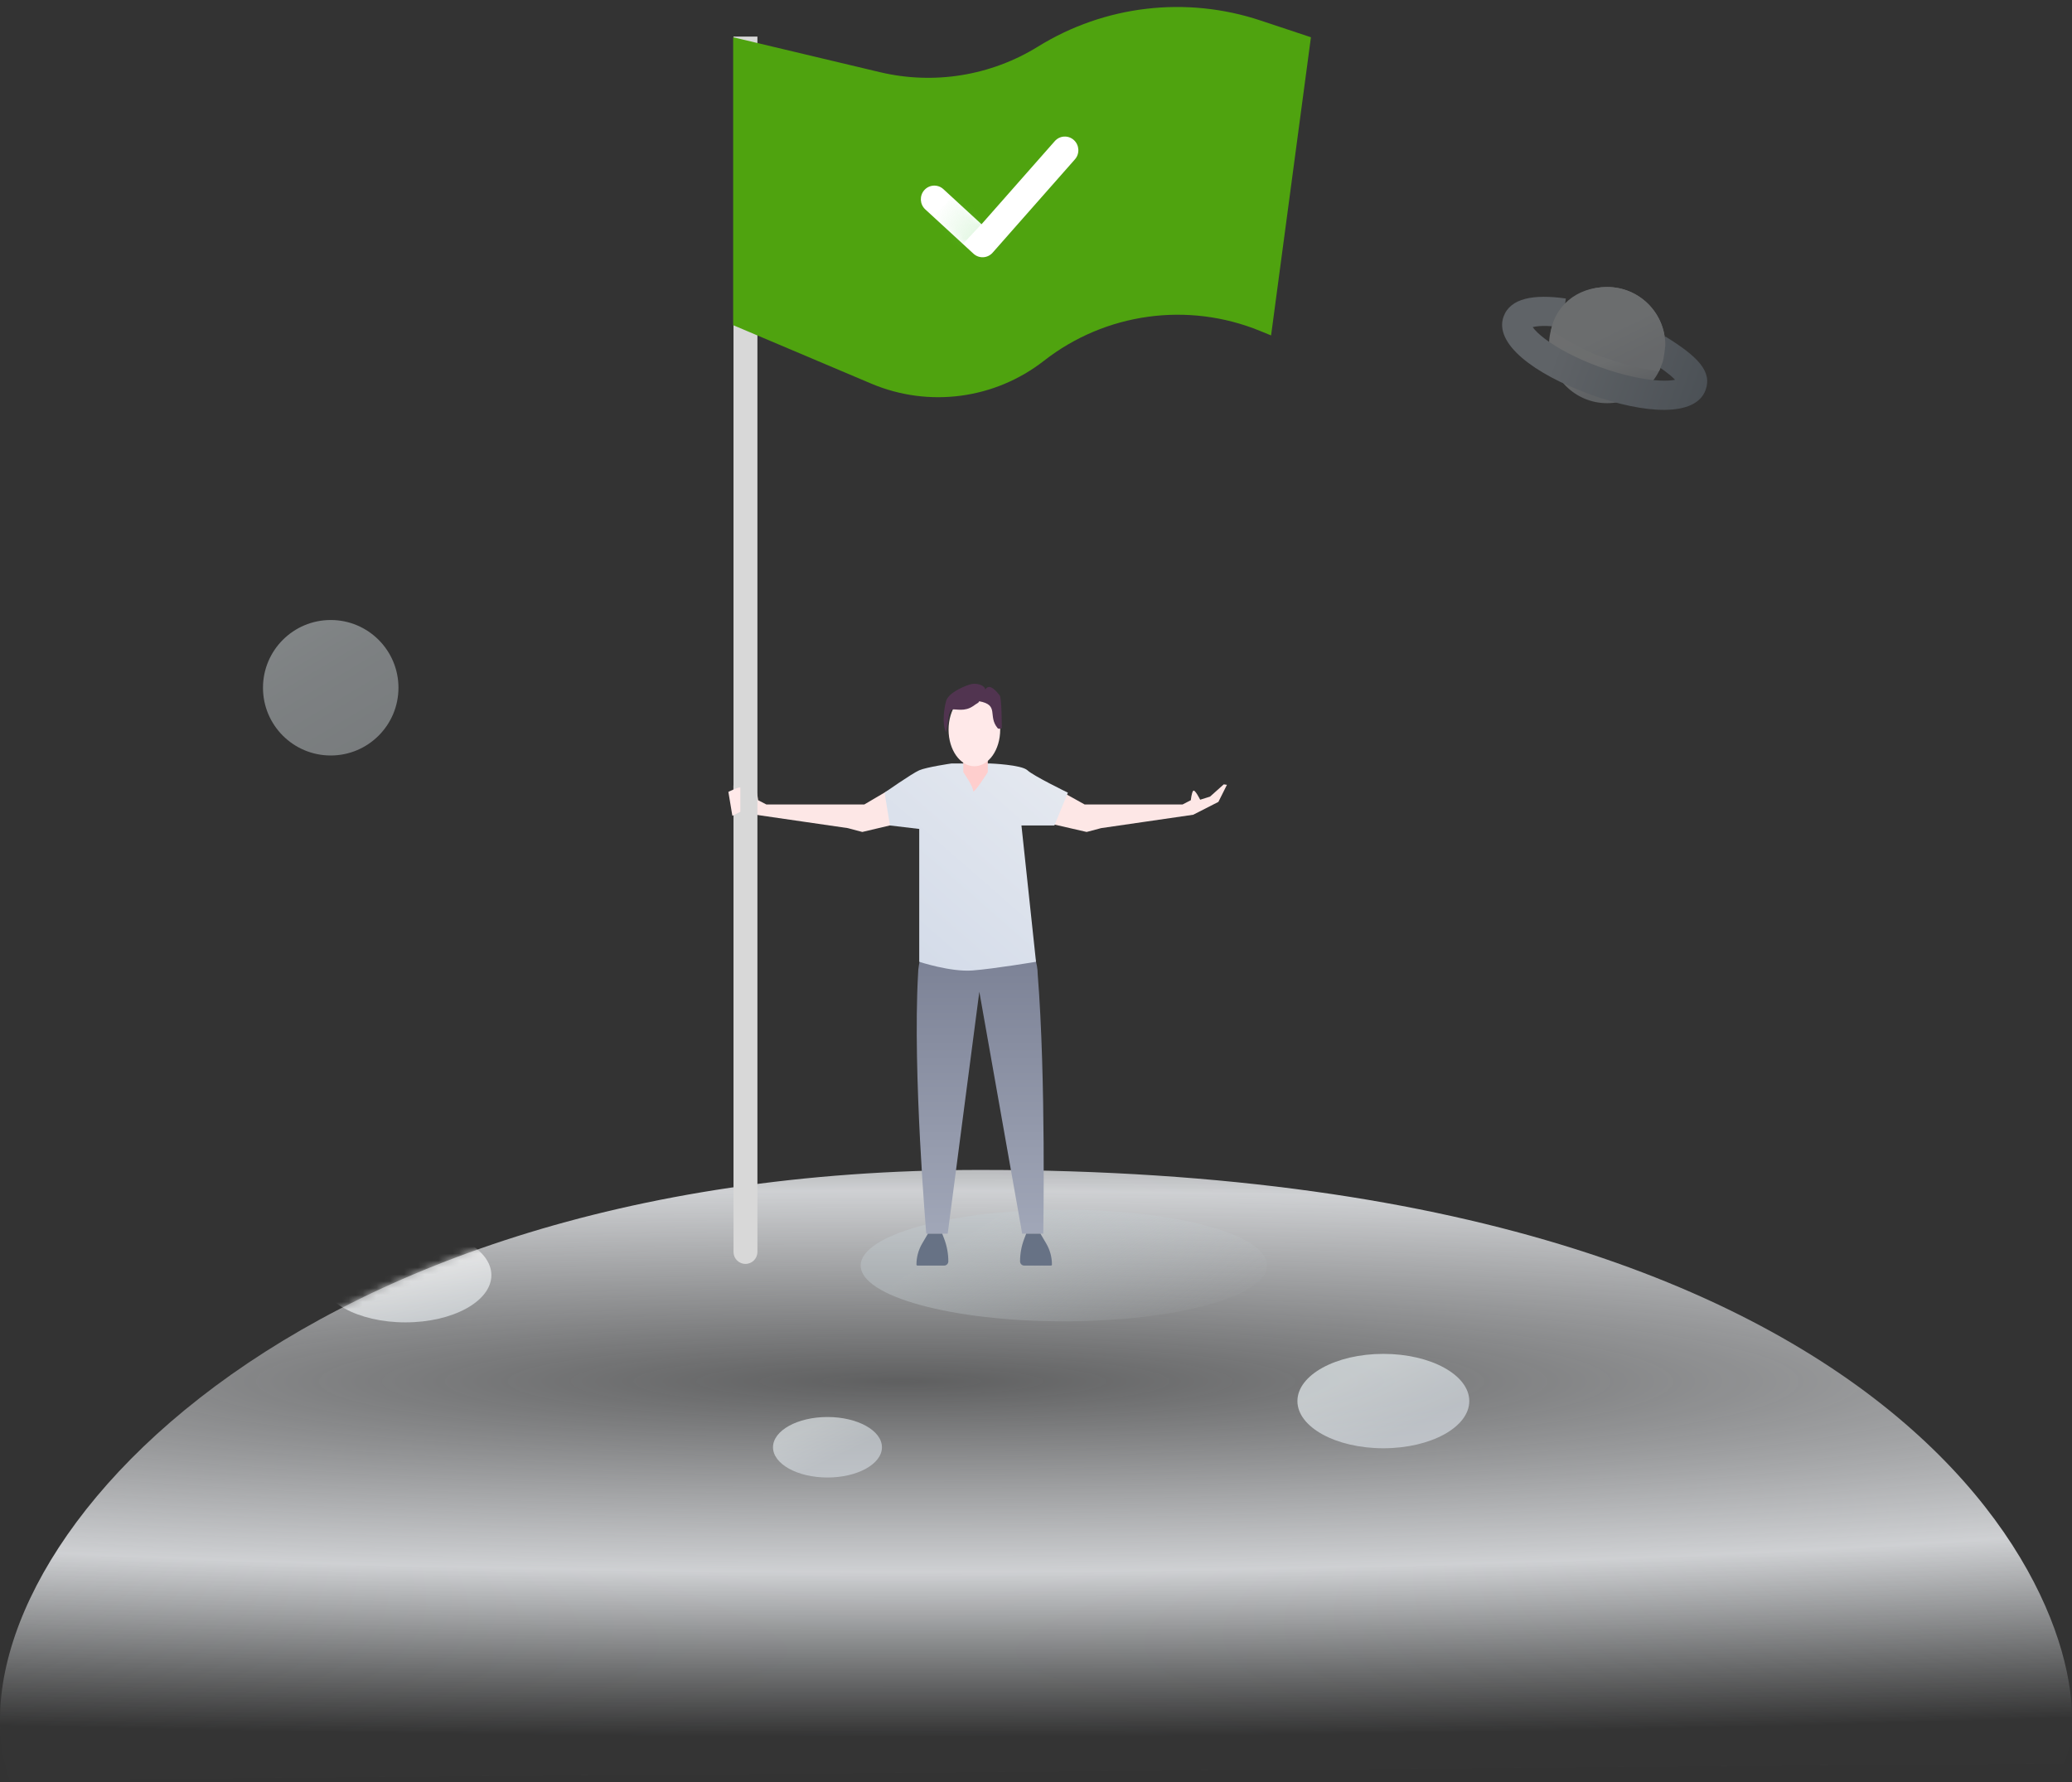 <svg width="300" height="258" fill="none" viewBox="0 0 300 258" xmlns="http://www.w3.org/2000/svg"><rect x="0" y="0" width="300" height="258" fill="#333333" stroke="none"/><defs>
<radialGradient id="paint0_radial_36660_75524" cx="0" cy="0" r="1" gradientUnits="userSpaceOnUse" gradientTransform="translate(130.111 200.006) rotate(-90) scale(51.34 536.198)">
<stop stop-color="#EBEDF0" stop-opacity="0.24"></stop>
<stop offset="0.537" stop-color="#EBEDF0" stop-opacity="0.846"></stop>
<stop offset="1" stop-color="#E0E4E7" stop-opacity="0.01"></stop>
</radialGradient>
<linearGradient id="paint1_linear_36660_75524" x1="113.461" y1="208.375" x2="115.864" y2="213.513" gradientUnits="userSpaceOnUse">
<stop stop-color="#E1E7EA"></stop>
<stop offset="1" stop-color="#D0D6DC"></stop>
</linearGradient>
<linearGradient id="paint2_linear_36660_75524" x1="189.845" y1="202.21" x2="194.241" y2="211.379" gradientUnits="userSpaceOnUse">
<stop stop-color="#E1E7EA"></stop>
<stop offset="1" stop-color="#D0D6DC"></stop>
</linearGradient>
<linearGradient id="paint3_linear_36660_75524" x1="50.77" y1="184.732" x2="53.258" y2="194.642" gradientUnits="userSpaceOnUse">
<stop stop-color="#FBFBFB"></stop>
<stop offset="1" stop-color="#D9DFE3"></stop>
</linearGradient>
<linearGradient id="paint4_linear_36660_75524" x1="221.198" y1="44.173" x2="225.404" y2="58.714" gradientUnits="userSpaceOnUse">
<stop stop-color="#ECECEC"></stop>
<stop offset="0.718" stop-color="#E1E7EA"></stop>
<stop offset="1" stop-color="#BCC3CA"></stop>
</linearGradient>
<linearGradient id="paint5_linear_36660_75524" x1="224.765" y1="53.254" x2="245.386" y2="60.759" gradientUnits="userSpaceOnUse">
<stop stop-color="#BAC6D2"></stop>
<stop offset="1" stop-color="#7F8F9F"></stop>
</linearGradient>
<linearGradient id="paint6_linear_36660_75524" x1="229.596" y1="49.241" x2="232.346" y2="54.797" gradientUnits="userSpaceOnUse">
<stop stop-color="#E1E7EA"></stop>
<stop offset="1" stop-color="#D0D6DC"></stop>
</linearGradient>
<linearGradient id="paint7_linear_36660_75524" x1="60.779" y1="102.484" x2="50.985" y2="85.945" gradientUnits="userSpaceOnUse">
<stop stop-color="#DAE2E6"></stop>
<stop offset="0.58" stop-color="#E3EBEF"></stop>
<stop offset="1" stop-color="#EDF6F9"></stop>
</linearGradient>
<linearGradient id="paint8_linear_36660_75524" x1="131.953" y1="184.183" x2="148.479" y2="209.892" gradientUnits="userSpaceOnUse">
<stop stop-color="#C4CDD1"></stop>
<stop offset="1" stop-color="#C6CFD3" stop-opacity="0.01"></stop>
</linearGradient>
<linearGradient id="paint9_linear_36660_75524" x1="151.084" y1="178.617" x2="151.084" y2="137.389" gradientUnits="userSpaceOnUse">
<stop stop-color="#A1A7B8"></stop>
<stop offset="1" stop-color="#7B8195"></stop>
</linearGradient>
<linearGradient id="paint10_linear_36660_75524" x1="168.041" y1="124.237" x2="142.501" y2="153.449" gradientUnits="userSpaceOnUse">
<stop stop-color="#E5E9F0"></stop>
<stop offset="1" stop-color="#D2DAE8"></stop>
</linearGradient>
<linearGradient id="paint11_linear_36660_75524" x1="134.824" y1="32.105" x2="139.507" y2="35.409" gradientUnits="userSpaceOnUse">
<stop stop-color="#67D666" stop-opacity="0.01"></stop>
<stop offset="1" stop-color="#67D666" stop-opacity="0.2"></stop>
</linearGradient>
</defs>
<path d="M298.752 255.297C305.987 240.978 285.308 169.383 141.923 169.383C38.427 169.383 -9.074 227.985 1.428 257.684" fill="url(#paint0_radial_36660_75524)"></path>
<mask id="mask0_36660_75524" style="mask-type:luminance" x="0" y="169" width="300" height="89" maskUnits="userSpaceOnUse">
<path d="M298.752 255.297C305.987 240.978 285.308 169.383 141.923 169.383C38.427 169.383 -9.074 227.985 1.428 257.684" fill="white"></path>
</mask>
<g mask="url(#mask0_36660_75524)">
<ellipse opacity="0.672" cx="119.808" cy="209.536" rx="7.886" ry="4.38" fill="url(#paint1_linear_36660_75524)"></ellipse>
<ellipse opacity="0.73" cx="200.292" cy="202.848" rx="12.442" ry="6.833" fill="url(#paint2_linear_36660_75524)"></ellipse>
<ellipse opacity="0.73" cx="58.703" cy="184.622" rx="12.442" ry="6.833" fill="url(#paint3_linear_36660_75524)"></ellipse>
</g>
<g opacity="0.321">
<ellipse cx="232.689" cy="49.964" rx="8.411" ry="8.41" fill="url(#paint4_linear_36660_75524)"></ellipse>
<path d="M240.346 55.099C237.95 54.988 234.815 54.295 231.604 53.127C228.393 51.958 225.547 50.474 223.64 49.02C222.835 48.405 222.247 47.831 221.917 47.364C222.014 47.339 222.123 47.315 222.245 47.294C223.17 47.131 224.52 47.154 226.128 47.381L226.715 43.216C222.055 42.559 218.675 43.154 217.701 45.83C216.284 49.723 222.055 54.127 230.166 57.079C238.277 60.03 245.529 60.365 246.946 56.472C247.939 53.742 245.763 51.586 241.141 48.725L238.928 52.301C240.5 53.274 241.674 54.134 242.388 54.842C242.438 54.891 242.485 54.939 242.529 54.985C241.986 55.096 241.241 55.14 240.346 55.099Z" fill="url(#paint5_linear_36660_75524)"></path>
<path d="M241.118 49.964C241.118 45.32 237.352 41.555 232.706 41.555C228.061 41.555 225.151 44.524 224.551 47.872C224.551 47.872 229.386 50.899 231.619 51.55C232.331 51.758 233.037 52.027 233.755 52.265C234.559 52.532 235.378 52.768 236.206 52.972C236.773 53.112 237.551 53.328 238.276 53.462C239.233 53.641 240.09 53.72 240.157 53.72C240.276 53.72 240.406 53.191 240.674 52.575C240.941 51.959 241.118 49.964 241.118 49.964Z" fill="url(#paint6_linear_36660_75524)"></path>
</g>
<circle opacity="0.418" cx="47.885" cy="99.573" r="9.808" fill="url(#paint7_linear_36660_75524)"></circle>
<ellipse opacity="0.426" cx="154.038" cy="183.225" rx="29.423" ry="8.077" fill="url(#paint8_linear_36660_75524)"></ellipse>
<path d="M133.729 137.078C133.729 137.078 132.923 139.411 132.923 141.051C132.117 155.332 134.114 178.617 134.114 178.617H137.216L141.795 143.582L148.001 178.617H151.052C151.052 178.617 151.455 156.126 150.246 141.051C150.246 139.428 149.544 137.872 149.544 137.872L133.729 137.078Z" fill="url(#paint9_linear_36660_75524)"></path>
<path d="M130.999 118.998L124.85 120.453L122.752 119.896L109.422 117.96L106.203 117.96L106.19 113.699L106.984 115.335L108.413 115.784C108.413 115.784 109.183 114.228 109.422 114.494C109.66 114.759 109.764 115.852 109.764 115.852L110.955 116.469L125.146 116.469L128.499 114.498L130.999 118.998Z" fill="#FDE7E6"></path>
<path d="M151 118.998L157.333 120.453L159.431 119.896L172.761 117.96L176.408 116.101L177.647 113.626L177.184 113.56L175.199 115.335L173.77 115.784C173.77 115.784 173 114.228 172.761 114.494C172.523 114.759 172.419 115.852 172.419 115.852L171.228 116.469L157.037 116.469L153.5 114.498L151 118.998Z" fill="#FDE7E6"></path>
<path d="M154.615 114.762L152.664 119.513H147.893L150 139.248C150 139.248 143.983 140.259 140.802 140.505C137.62 140.75 133.094 139.248 133.094 139.248C133.094 139.248 133.094 132.367 133.094 120.016L128.857 119.513L128.077 114.762C128.077 114.762 132.033 111.985 133.094 111.523C134.154 111.061 137.737 110.539 137.737 110.539L143.406 110.539C143.406 110.539 147.91 110.713 148.761 111.523C149.613 112.333 154.615 114.762 154.615 114.762Z" fill="url(#paint10_linear_36660_75524)"></path>
<path fill-rule="evenodd" clip-rule="evenodd" d="M143.021 107.078H139.471V111.79H143.021V107.078ZM140.891 114.486C140.891 113.818 139.471 111.79 139.471 111.79H143.021C143.021 111.79 140.891 115.155 140.891 114.486Z" fill="#FECECD"></path>
<ellipse cx="141.078" cy="105.64" rx="3.737" ry="5.296" fill="#FFE9E9"></ellipse>
<path fill-rule="evenodd" clip-rule="evenodd" d="M136.976 105.986C137.275 104.987 137.275 102.785 137.873 102.713C138.471 102.641 139.667 103.058 140.862 102.249C141.46 101.805 141.759 101.749 141.759 101.526C144.749 102.058 142.961 103.661 144.45 105.428C144.605 105.612 145.048 105.428 145.048 105.428C145.048 105.428 145.048 101.078 144.749 100.69C144.45 100.302 143.254 98.739 142.656 99.854C142.656 99.297 141.46 98.721 140.264 99.148C139.069 99.575 137.275 100.411 136.976 101.526C136.677 102.641 136.378 104.871 136.976 105.986Z" fill="#513450"></path>
<path d="M134.353 178.617L133.523 180.03C132.978 180.956 132.691 182.011 132.691 183.085C132.691 183.167 132.757 183.233 132.839 183.233H136.696C137.033 183.233 137.307 182.959 137.307 182.622C137.307 181.5 137.101 180.388 136.699 179.34L136.421 178.617H134.353Z" fill="#677285"></path>
<path d="M150.646 178.617L151.476 180.03C152.021 180.956 152.308 182.011 152.308 183.085C152.308 183.167 152.242 183.233 152.16 183.233H148.303C147.966 183.233 147.692 182.959 147.692 182.622C147.692 181.5 147.898 180.388 148.3 179.34L148.578 178.617H150.646Z" fill="#677285"></path>
<path d="M106.203 5.297H109.665V181.258C109.665 182.214 108.89 182.989 107.934 182.989C106.978 182.989 106.203 182.214 106.203 181.258V5.297Z" fill="#D8D8D8"></path>
<path d="M106.153 5.394L127.393 10.446C135.216 12.307 143.459 10.973 150.297 6.741C159.945 0.769 171.746 -0.613 182.513 2.968L189.807 5.394L184.038 48.562L182.414 47.9C171.967 43.637 160.037 45.292 151.145 52.237C144.028 57.796 134.458 59.06 126.142 55.54L106.153 47.078V5.394Z" fill="#4FA30F"></path>
<path d="M152.723 20.43C153.445 19.611 154.688 19.546 155.491 20.285C156.286 21.016 156.351 22.258 155.637 23.068L143.717 36.587C143.366 36.984 142.88 37.216 142.363 37.243C141.847 37.27 141.339 37.09 140.949 36.732L133.969 30.315C133.174 29.584 133.109 28.341 133.823 27.532C134.545 26.713 135.788 26.648 136.591 27.386L142.113 32.463L152.723 20.43Z" fill="white"></path>
<mask id="mask1_36660_75524" style="mask-type:luminance" x="133" y="19" width="24" height="19" maskUnits="userSpaceOnUse">
<path d="M152.723 20.43C153.445 19.611 154.688 19.546 155.491 20.285C156.286 21.016 156.351 22.258 155.637 23.068L143.717 36.587C143.366 36.984 142.88 37.216 142.363 37.243C141.847 37.27 141.339 37.09 140.949 36.732L133.969 30.315C133.174 29.584 133.109 28.341 133.823 27.532C134.545 26.713 135.788 26.648 136.591 27.386L142.113 32.463L152.723 20.43Z" fill="white"></path>
</mask>
<g mask="url(#mask1_36660_75524)">
<path opacity="0.8" d="M142.202 32.346L137.571 37.298L132.505 33.941L139.731 26.681L142.202 32.346Z" fill="url(#paint11_linear_36660_75524)"></path>
</g>
<path d="M105.461 114.649C105.461 114.649 107.192 113.784 107.192 114.072C107.192 114.361 107.192 117.534 107.192 117.534L106.038 118.111L105.461 114.649Z" fill="#FFE9E9"></path>

</svg>